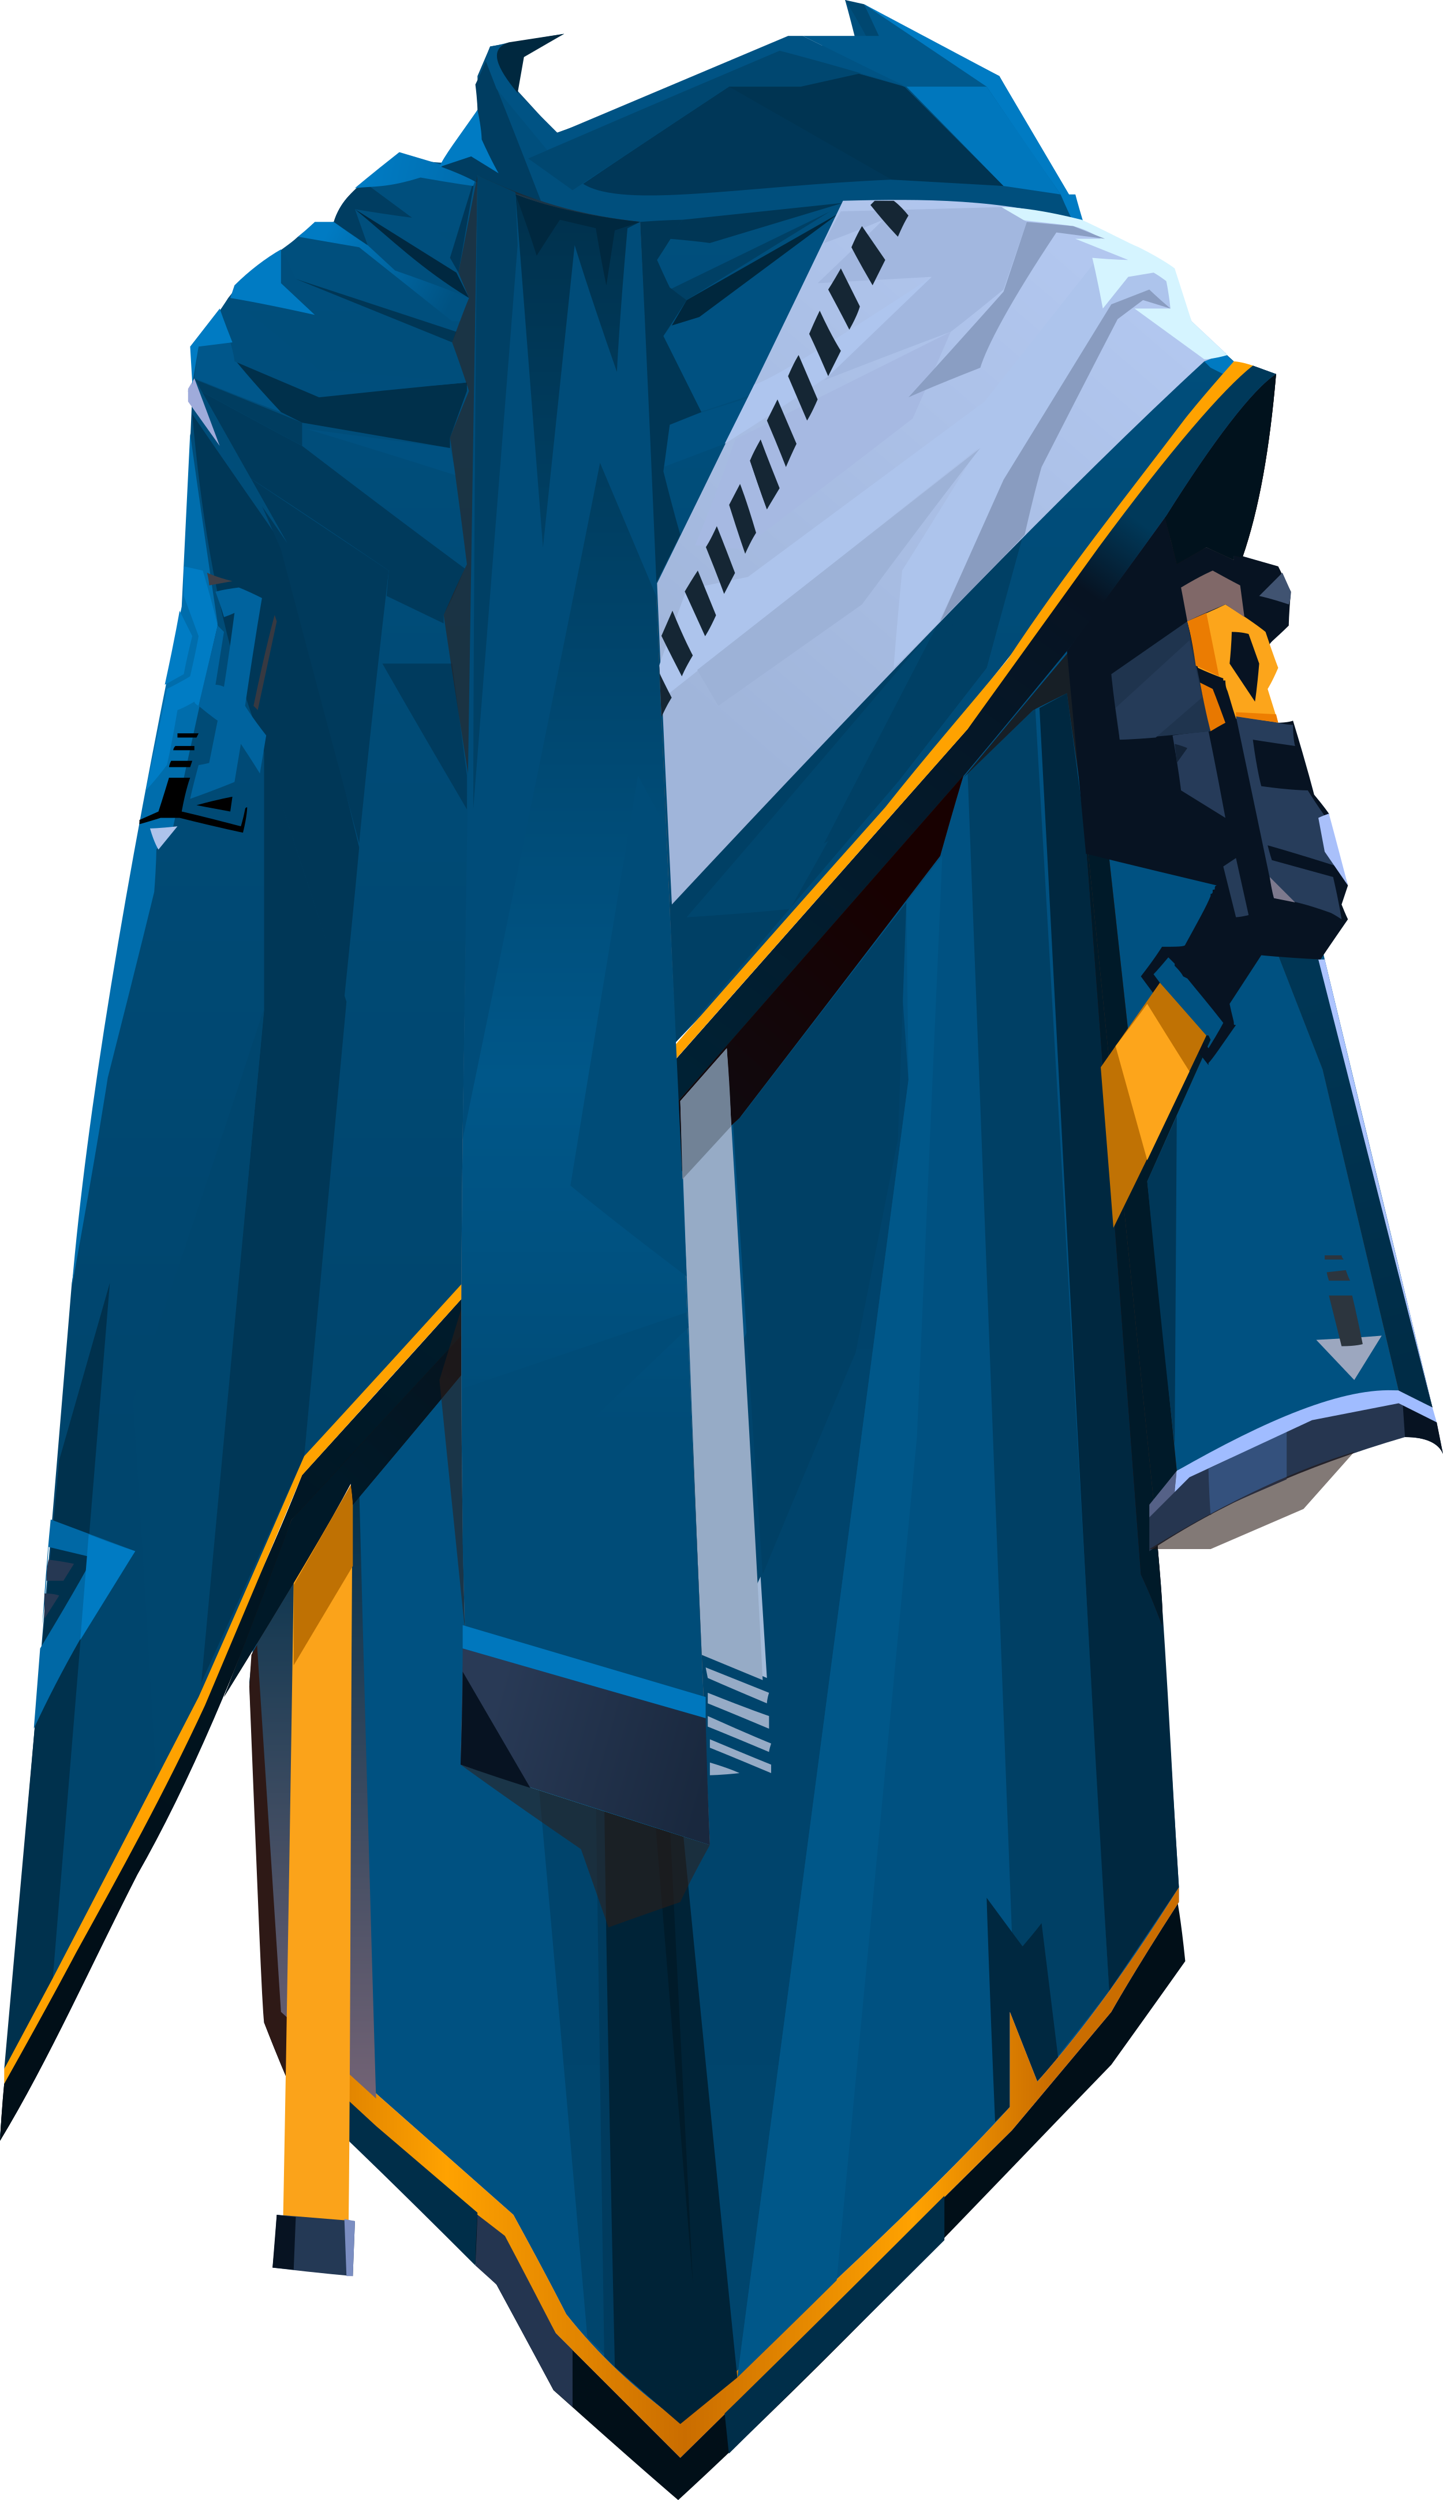 <?xml version="1.0" encoding="UTF-8" standalone="no"?>
<svg
   width="683"
   height="1183"
   viewBox="0 0 683 1183"
   version="1.1"
   id="svg360"
   sodipodi:docname="cb-layer-0580.svg"
   xmlns:inkscape="http://www.inkscape.org/namespaces/inkscape"
   xmlns:sodipodi="http://sodipodi.sourceforge.net/DTD/sodipodi-0.dtd"
   xmlns:xlink="http://www.w3.org/1999/xlink"
   xmlns="http://www.w3.org/2000/svg"
   xmlns:svg="http://www.w3.org/2000/svg">
  <sodipodi:namedview
     id="namedview362"
     pagecolor="#ffffff"
     bordercolor="#666666"
     borderopacity="1.0"
     inkscape:pageshadow="2"
     inkscape:pageopacity="0.0"
     inkscape:pagecheckerboard="0" />
  <defs
     id="defs144">
    <linearGradient
       x1="384.195"
       y1="69.155"
       x2="384.195"
       y2="522.506"
       id="id-58960"
       gradientTransform="scale(0.76,1.316)"
       gradientUnits="userSpaceOnUse">
      <stop
         stop-color="#004F7D"
         offset="0%"
         id="stop2" />
      <stop
         stop-color="#00456D"
         offset="100%"
         id="stop4" />
    </linearGradient>
    <linearGradient
       x1="112.958"
       y1="160.672"
       x2="166.021"
       y2="176.097"
       id="id-58961"
       gradientTransform="scale(1.313,0.762)"
       gradientUnits="userSpaceOnUse">
      <stop
         stop-color="#007BC3"
         offset="0%"
         id="stop7" />
      <stop
         stop-color="#005282"
         offset="100%"
         id="stop9" />
    </linearGradient>
    <linearGradient
       x1="93.78"
       y1="147.749"
       x2="120.784"
       y2="149.633"
       id="id-58962"
       gradientTransform="scale(1.847,0.541)"
       gradientUnits="userSpaceOnUse">
      <stop
         stop-color="#007BC3"
         offset="0%"
         id="stop12" />
      <stop
         stop-color="#006DAE"
         offset="100%"
         id="stop14" />
    </linearGradient>
    <linearGradient
       x1="219.648"
       y1="53.425"
       x2="240.805"
       y2="75.162"
       id="id-58963"
       gradientTransform="scale(0.966,1.035)"
       gradientUnits="userSpaceOnUse">
      <stop
         stop-color="#007BC3"
         offset="0%"
         id="stop17" />
      <stop
         stop-color="#007BC3"
         offset="100%"
         id="stop19" />
    </linearGradient>
    <linearGradient
       x1="555.872"
       y1="99.938"
       x2="400.143"
       y2="324.546"
       id="id-58964"
       gradientTransform="scale(0.898,1.113)"
       gradientUnits="userSpaceOnUse">
      <stop
         stop-color="#B2C7EF"
         offset="0%"
         id="stop22" />
      <stop
         stop-color="#A0B5DA"
         offset="100%"
         id="stop24" />
    </linearGradient>
    <linearGradient
       x1="441.888"
       y1="130.568"
       x2="441.888"
       y2="475.024"
       id="id-58965"
       gradientTransform="scale(0.508,1.968)"
       gradientUnits="userSpaceOnUse">
      <stop
         stop-color="#00436B"
         offset="0%"
         id="stop27" />
      <stop
         stop-color="#00456D"
         offset="100%"
         id="stop29" />
    </linearGradient>
    <linearGradient
       x1="347.449"
       y1="1033.361"
       x2="5.528"
       y2="1033.361"
       id="id-58966"
       gradientTransform="scale(1.266,0.79)"
       gradientUnits="userSpaceOnUse">
      <stop
         stop-color="#828ECB"
         offset="0%"
         id="stop32" />
      <stop
         stop-color="#9FAFF8"
         offset="14%"
         id="stop34" />
      <stop
         stop-color="#B1C7FF"
         offset="29%"
         id="stop36" />
      <stop
         stop-color="#7A86B5"
         offset="54%"
         id="stop38" />
      <stop
         stop-color="#AABDFF"
         offset="80%"
         id="stop40" />
      <stop
         stop-color="#8F9FF0"
         offset="100%"
         id="stop42" />
    </linearGradient>
    <path
       d="m 7,745 c 27,15 41,23 41,23 51,45 77,68 77,68 17,31 25,47 25,47 15,19 33,36 54,51 74,-66 126,-116 156,-149 0,-30 0,-45 0,-45 l 13,33 c 23,-26 45,-57 67,-92 v 7 c -22,34 -32,52 -32,52 -31,37 -47,56 -47,56 C 257,899 204,951 204,951 165,912 145,892 145,892 128,861 120,846 120,846 L 59,795 C 24,762 7,745 7,745 Z"
       id="id-58967" />
    <linearGradient
       x1="347.449"
       y1="1033.361"
       x2="5.528"
       y2="1033.361"
       id="id-58968"
       gradientTransform="scale(1.266,0.79)"
       gradientUnits="userSpaceOnUse">
      <stop
         stop-color="#CA6D00"
         offset="0%"
         id="stop46" />
      <stop
         stop-color="#CA6D00"
         offset="14%"
         id="stop48" />
      <stop
         stop-color="#FFA200"
         offset="29%"
         id="stop50" />
      <stop
         stop-color="#CA6D00"
         offset="54%"
         id="stop52" />
      <stop
         stop-color="#FFA200"
         offset="80%"
         id="stop54" />
      <stop
         stop-color="#CA6D00"
         offset="100%"
         id="stop56" />
    </linearGradient>
    <path
       d="m 7,745 c 27,15 41,23 41,23 51,45 77,68 77,68 17,31 25,47 25,47 15,19 33,36 54,51 74,-66 126,-116 156,-149 0,-30 0,-45 0,-45 l 13,33 c 23,-26 45,-57 67,-92 v 7 c -22,34 -32,52 -32,52 -31,37 -47,56 -47,56 C 257,899 204,951 204,951 165,912 145,892 145,892 128,861 120,846 120,846 L 59,795 C 24,762 7,745 7,745 Z"
       id="path59" />
    <path
       d="m 432,557 c -6,-16 -10,-24 -10,-24 L 394,160 c 11,114 23,203 34,338 3,34 5,54 4,59 z"
       id="id-58970" />
    <path
       d="m 432,557 c -6,-16 -10,-24 -10,-24 L 394,160 c 11,114 23,203 34,338 3,34 5,54 4,59 z"
       id="path62" />
    <path
       d="m 428,498 c 7,-9 11,-14 11,-14 -9,-91 -14,-137 -14,-137 20,-45 30,-67 30,-67 l -1,-2 c -24,-2 -38,-2 -38,-2 l -9,-82 -10,-3 z"
       id="id-58972" />
    <path
       d="m 428,498 c 7,-9 11,-14 11,-14 -9,-91 -14,-137 -14,-137 20,-45 30,-67 30,-67 l -1,-2 c -24,-2 -38,-2 -38,-2 l -9,-82 -10,-3 z"
       id="path65" />
    <linearGradient
       x1="891.319"
       y1="147.673"
       x2="901.318"
       y2="258.912"
       id="id-58974"
       gradientTransform="scale(0.584,1.712)"
       gradientUnits="userSpaceOnUse">
      <stop
         stop-color="#67504C"
         offset="0%"
         stop-opacity="0.316"
         id="stop67" />
      <stop
         stop-color="#67504C"
         offset="100%"
         id="stop69" />
    </linearGradient>
    <path
       d="M 544,446 C 520,345 508,294 508,294 494,258 487,240 487,240 l 19,2 54,212 c -11,-5 -16,-8 -16,-8 z"
       id="id-58975" />
    <linearGradient
       x1="891.319"
       y1="147.673"
       x2="901.318"
       y2="258.912"
       id="id-58976"
       gradientTransform="scale(0.584,1.712)"
       gradientUnits="userSpaceOnUse">
      <stop
         stop-color="#003655"
         offset="0%"
         id="stop73" />
      <stop
         stop-color="#002C46"
         offset="100%"
         id="stop75" />
    </linearGradient>
    <path
       d="M 544,446 C 520,345 508,294 508,294 494,258 487,240 487,240 l 19,2 54,212 c -11,-5 -16,-8 -16,-8 z"
       id="path78" />
    <linearGradient
       x1="70.929"
       y1="218.501"
       x2="70.929"
       y2="346.848"
       id="id-58978"
       gradientTransform="scale(0.444,2.252)"
       gradientUnits="userSpaceOnUse">
      <stop
         stop-color="#00304A"
         offset="0%"
         id="stop80" />
      <stop
         stop-color="#736375"
         offset="100%"
         id="stop82" />
    </linearGradient>
    <path
       d="M 68,29 C 76,16 92,-2 99,0 96,35 91,64 83,87 l -4,-1 v 2 L 66,82 52,90 C 48,74 46,67 46,67 l -1,-4 z"
       id="id-58979" />
    <path
       d="M 68,29 C 76,16 92,-2 99,0 96,35 91,64 83,87 l -4,-1 v 2 L 66,82 52,90 C 48,74 46,67 46,67 l -1,-4 z"
       id="path86" />
    <linearGradient
       x1="527.096"
       y1="153.821"
       x2="178.073"
       y2="837.622"
       id="id-58981"
       gradientTransform="scale(0.848,1.179)"
       gradientUnits="userSpaceOnUse">
      <stop
         stop-color="#344A75"
         offset="0%"
         id="stop88" />
      <stop
         stop-color="#071322"
         offset="5%"
         id="stop90" />
      <stop
         stop-color="#2A3B58"
         offset="41%"
         id="stop92" />
      <stop
         stop-color="#071322"
         offset="100%"
         id="stop94" />
    </linearGradient>
    <path
       d="M 0,1013 C 1,995 2,986 2,986 72,855 119,759 143,698 c 51,-56 76,-84 76,-84 68,-76 102,-114 102,-114 92,-104 137,-155 137,-155 60,-87 96,-137 109,-148 13,-15 21,-23 26,-24 l 11,4 c -11,7 -30,32 -52,67 -31,43 -47,64 -47,64 -32,39 -48,58 -48,58 C 367,469 321,521 321,521 253,597 219,636 219,636 l -81,83 C 113,789 89,845 65,887 44,928 23,975 0,1013 Z"
       id="id-58982" />
    <linearGradient
       x1="527.096"
       y1="153.821"
       x2="178.073"
       y2="837.622"
       id="id-58983"
       gradientTransform="scale(0.848,1.179)"
       gradientUnits="userSpaceOnUse">
      <stop
         stop-color="#00395A"
         offset="0%"
         id="stop98" />
      <stop
         stop-color="#071322"
         offset="5%"
         id="stop100" />
      <stop
         stop-color="#002134"
         offset="41%"
         id="stop102" />
      <stop
         stop-color="#010F18"
         offset="100%"
         id="stop104" />
    </linearGradient>
    <path
       d="M 0,1013 C 1,995 2,986 2,986 72,855 119,759 143,698 c 51,-56 76,-84 76,-84 68,-76 102,-114 102,-114 92,-104 137,-155 137,-155 60,-87 96,-137 109,-148 13,-15 21,-23 26,-24 l 11,4 c -11,7 -30,32 -52,67 -31,43 -47,64 -47,64 -32,39 -48,58 -48,58 C 367,469 321,521 321,521 253,597 219,636 219,636 l -81,83 C 113,789 89,845 65,887 44,928 23,975 0,1013 Z"
       id="path107" />
    <linearGradient
       x1="430.821"
       y1="348.351"
       x2="212.062"
       y2="653.051"
       id="id-58985"
       gradientTransform="scale(0.896,1.116)"
       gradientUnits="userSpaceOnUse">
      <stop
         stop-color="#431C07"
         offset="0%"
         stop-opacity="0.760"
         id="stop109" />
      <stop
         stop-color="#200C03"
         offset="100%"
         id="stop111" />
    </linearGradient>
    <path
       d="m 106,803 c 31,-50 51,-84 60,-101 1,7 1,10 1,10 37,-44 56,-67 56,-67 85,-77 127,-116 127,-116 63,-82 95,-124 95,-124 7,-25 11,-38 11,-38 L 321,521 138,719 c -21,56 -32,84 -32,84 z"
       id="id-58986" />
    <linearGradient
       x1="430.821"
       y1="348.351"
       x2="212.062"
       y2="653.051"
       id="id-58987"
       gradientTransform="scale(0.896,1.116)"
       gradientUnits="userSpaceOnUse">
      <stop
         stop-color="#180101"
         offset="0%"
         id="stop115" />
      <stop
         stop-color="#001928"
         offset="100%"
         id="stop117" />
    </linearGradient>
    <path
       d="m 106,803 c 31,-50 51,-84 60,-101 1,7 1,10 1,10 37,-44 56,-67 56,-67 85,-77 127,-116 127,-116 63,-82 95,-124 95,-124 7,-25 11,-38 11,-38 L 321,521 138,719 c -21,56 -32,84 -32,84 z"
       id="path120" />
    <linearGradient
       x1="178.534"
       y1="0"
       x2="178.534"
       y2="228.99"
       id="id-58989"
       gradientTransform="scale(0.386,2.587)"
       gradientUnits="userSpaceOnUse">
      <stop
         stop-color="#72554B"
         offset="0%"
         id="stop122" />
      <stop
         stop-color="#9E8789"
         offset="100%"
         id="stop124" />
      <stop
         stop-color="#9E8789"
         offset="100%"
         id="stop126" />
    </linearGradient>
    <path
       d="M 128,790 C 49,765 10,752 10,752 11,709 12,687 12,687 10,610 10,533 11,454 16,151 18,0 18,0 c 17,10 39,18 77,22 22,512 33,768 33,768 z"
       id="id-58990" />
    <linearGradient
       x1="178.534"
       y1="0"
       x2="178.534"
       y2="228.99"
       id="id-58991"
       gradientTransform="scale(0.386,2.587)"
       gradientUnits="userSpaceOnUse">
      <stop
         stop-color="#00304B"
         offset="0%"
         id="stop130" />
      <stop
         stop-color="#005789"
         offset="72%"
         id="stop132" />
      <stop
         stop-color="#004C78"
         offset="100%"
         id="stop134" />
    </linearGradient>
    <path
       d="M 128,790 C 49,765 10,752 10,752 11,709 12,687 12,687 10,610 10,533 11,454 16,151 18,0 18,0 c 17,10 39,18 77,22 22,512 33,768 33,768 z"
       id="path137" />
    <linearGradient
       x1="113.635"
       y1="851.11"
       x2="19.353"
       y2="830.159"
       id="id-58993"
       gradientTransform="scale(1.126,0.888)"
       gradientUnits="userSpaceOnUse">
      <stop
         stop-color="#19283E"
         offset="0%"
         id="stop139" />
      <stop
         stop-color="#293A56"
         offset="100%"
         id="stop141" />
    </linearGradient>
  </defs>
  <g
     id="id-58994">
    <g
       id="id-58995">
      <path
         d="M 0,1011 C 23,741 34,607 34,607 68,403 86,301 86,301 c 4,-92 6,-137 6,-137 11,-15 16,-23 16,-23 14,-18 27,-22 40,-35 7,0 10,-1 10,-1 6,-19 22,-20 34,-30 12,2 18,2 18,2 11,-17 17,-25 17,-25 -1,-11 -1,-16 -1,-16 l 6,-14 c 23,-4 35,-6 35,-6 -13,7 -20,11 -20,11 -1,11 -2,16 -2,16 12,13 18,20 18,20 73,-26 109,-39 109,-39 22,-3 33,-5 33,-5 -3,-12 -5,-19 -5,-19 5,2 8,2 8,2 43,23 65,34 65,34 25,45 38,68 38,68 49,45 73,67 73,67 -88,120 -176,231 -264,322 -68,78 -102,116 -102,116 -48,55 -73,82 -73,82 z"
         fill="url(#id-58960)"
         id="id-58996"
         style="fill:url(#id-58960)" />
      <path
         d="m 94,799 c 21,-214 31,-321 31,-321 0,-82 0,-123 0,-123 l 39,119 -20,215 z"
         fill="#003757"
         id="id-58997" />
      <path
         d="m 91,196 c 4,46 11,88 22,124 34,101 50,152 50,152 5,-48 7,-71 7,-71 L 136,261 C 106,218 91,196 91,196 Z"
         fill="#003757"
         id="id-58998" />
      <path
         d="M 25,936 C 10,965 2,979 2,979 19,787 28,691 28,691 l 24,-84 z"
         fill="#00314d"
         id="id-58999" />
      <path
         d="m 24,719 40,15 c -19,28 -35,56 -48,84 0,0 1,-12 3,-38 v 0 c 17,-28 25,-43 25,-43 l -21,-5 c -1,17 -2,29 -3,37 1,-13 2,-30 4,-50 z"
         fill="#0068a5"
         id="path150" />
      <path
         d="m 42,726 -4,50 26,-42 c -15,-5 -22,-8 -22,-8 z"
         fill="#007bc3"
         id="id-59001" />
      <path
         d="m 21,754 c 5,0 7,1 7,1 l -7,11 c 0,-8 0,-12 0,-12 z"
         fill="#263853"
         id="id-59002" />
      <path
         d="m 22,748 c 0,-7 1,-10 1,-10 8,1 12,2 12,2 l -5,8 c -6,0 -8,0 -8,0 z"
         fill="#263853"
         id="id-59003" />
      <path
         d="M 74,843 C 67,723 63,663 63,663 105,539 125,477 125,477 L 95,799 c -14,29 -21,44 -21,44 z"
         fill="#00466e"
         id="id-59004" />
      <path
         d="M 170,399 C 145,306 133,260 133,260 123,237 118,226 118,226 l 66,44 c -10,86 -14,129 -14,129 z"
         fill="#003a5c"
         id="id-59005" />
      <path
         d="m 34,609 c 12,-66 17,-99 17,-99 15,-59 22,-88 22,-88 1,-13 1,-20 1,-20 5,-7 8,-11 8,-11 14,-64 21,-96 21,-96 -9,-60 -13,-90 -13,-90 l -4,82 C 59,419 41,527 34,609 Z"
         fill="#006dac"
         id="id-59006" />
      <g
         transform="translate(66,268)"
         id="id-59007">
        <path
           d="m 21,0 9,2 c 5,17 7,26 7,26 -6,26 -9,38 -9,38 -2,-1 -2,-2 -2,-2 -5,3 -8,4 -8,4 C 15,86 13,94 13,94 7,102 3,106 3,106 10,74 13,58 13,58 21,54 24,52 24,52 27,39 28,33 28,33 L 21,14 C 21,5 21,0 21,0 Z"
           fill="#007cc4"
           id="id-59008" />
        <path
           d="m 19,21 c 4,8 6,12 6,12 -3,12 -4,18 -4,18 l -9,5 c 5,-23 7,-35 7,-35 z"
           fill="#007cc4"
           id="id-59009" />
        <path
           d="m 0,122 c 7,-2 10,-3 10,-3 6,0 9,0 9,0 20,5 30,7 30,7 2,-8 2,-12 2,-12 -1,0 -1,1 -1,1 -1,5 -2,8 -2,8 -19,-5 -28,-7 -28,-7 2,-11 4,-16 4,-16 -7,0 -10,0 -10,0 -3,10 -5,16 -5,16 l -9,4 c 0,1 0,2 0,2 z"
           fill="#000000"
           id="id-59010" />
        <path
           d="m 5,124 c 2,7 4,10 4,10 l 9,-11 c -9,1 -13,1 -13,1 z"
           fill="#aec3eb"
           id="id-59011" />
        <path
           d="m 27,113 c 11,-3 17,-4 17,-4 l -1,7 c -11,-2 -16,-3 -16,-3 z"
           fill="#000000"
           id="id-59012" />
        <path
           d="m 28,94 c -3,11 -4,16 -4,16 14,-5 21,-8 21,-8 2,-12 3,-18 3,-18 6,9 9,14 9,14 C 59,86 60,80 60,80 53,71 50,66 50,66 55,32 58,15 58,15 50,11 47,10 47,10 c -8,1 -11,2 -11,2 3,8 4,12 4,12 3,-1 5,-2 5,-2 -3,23 -5,35 -5,35 -2,-1 -4,-1 -4,-1 l 4,-25 -3,-3 c -6,25 -9,38 -9,38 6,5 9,7 9,7 l -4,20 c -4,1 -5,1 -5,1 z"
           fill="#00639e"
           id="id-59013" />
        <path
           d="M 56,68 C 55,67 54,66 54,66 60,37 64,23 64,23 l 1,3 c -6,28 -9,42 -9,42 z"
           fill="#373941"
           id="id-59014" />
        <path
           d="m 18,79 c 0,1 0,2 0,2 6,0 9,0 9,0 l 1,-2 c -7,0 -10,0 -10,0 z"
           fill="#000000"
           id="id-59015" />
        <path
           d="m 17,85 c -1,1 -1,2 -1,2 7,0 10,0 10,0 v -2 c -6,0 -9,0 -9,0 z"
           fill="#000000"
           id="id-59016" />
        <path
           d="m 15,92 c -1,2 -1,3 -1,3 7,0 10,0 10,0 l 1,-3 c -7,0 -10,0 -10,0 z"
           fill="#000000"
           id="id-59017" />
        <path
           d="m 32,3 c 1,4 1,6 1,6 L 44,7 C 36,5 32,3 32,3 Z"
           fill="#3e3f47"
           id="id-59018" />
      </g>
      <path
         d="m 221,383 c -27,-46 -40,-69 -40,-69 h 33 l 7,53 z"
         fill="#003b5e"
         id="id-59019" />
      <path
         d="m 210,295 -27,-13 1,-12 c -44,-30 -66,-44 -66,-44 -17,-28 -25,-42 -25,-42 33,18 50,27 50,27 51,39 77,58 77,58 l -6,14 -4,8 c 0,3 0,4 0,4 z"
         fill="#003a5c"
         id="id-59020" />
      <path
         d="m 143,211 c 0,-7 0,-11 0,-11 l -52,-21 2,5 c 33,18 50,27 50,27 z"
         fill="#003d60"
         id="id-59021" />
      <path
         d="m 133,195 c -15,-16 -22,-25 -22,-25 -1,-5 -2,-8 -2,-8 l -15,2 -2,15 c 27,11 41,16 41,16 z"
         fill="#00578b"
         id="id-59022" />
      <path
         d="m 90,190 -1,-5 3,-6 44,78 C 105,212 90,190 90,190 Z"
         fill="#004d79"
         id="id-59023" />
      <polygon
         points="89,184 89,190 104,211 92,179 "
         fill="#9fabdb"
         id="id-59024" />
      <path
         d="m 216,225 c -47,-15 -71,-22 -71,-22 l 68,9 c 2,9 3,13 3,13 z"
         fill="#005181"
         id="id-59025" />
      <path
         d="m 213,212 -70,-12 -10,-5 c -15,-16 -22,-25 -22,-25 27,12 40,17 40,17 l 70,-6 v 4 l -8,22 z"
         fill="#00304b"
         id="id-59026" />
      <path
         d="m 109,141 -5,6 6,15 1,9 40,17 c 47,-5 70,-7 70,-7 l -70,-6 c -28,-23 -42,-34 -42,-34 z"
         fill="#004e7c"
         id="id-59027" />
      <path
         d="m 484,254 -167,173 3,66 105,-123 42,-54 c 11,-42 17,-62 17,-62 z"
         fill="#004065"
         id="id-59028" />
      <path
         d="m 110,162 c -4,-10 -6,-16 -6,-16 l -14,18 1,17 v 1 l 3,-18 z"
         fill="#007bc3"
         id="id-59029" />
      <path
         d="m 216,157 c -51,-17 -76,-25 -76,-25 -4,-9 -6,-14 -6,-14 5,-4 7,-6 7,-6 22,3 33,4 33,4 -4,-11 -6,-17 -6,-17 20,3 30,5 30,5 l 21,14 -3,11 6,12 c -4,11 -6,16 -6,16 z"
         fill="#004f7d"
         id="id-59030" />
      <polygon
         points="216,157 214,162 140,132 "
         fill="#003655"
         id="id-59031" />
      <path
         d="m 149,149 c -27,-6 -40,-8 -40,-8 l 2,-6 c 7,-7 15,-13 22,-17 v 16 z"
         fill="#007bc3"
         id="id-59032" />
      <path
         d="m 141,112 c 5,-4 8,-7 8,-7 h 9 c 11,8 16,11 16,11 l 13,12 c 23,8 35,13 35,13 -3,7 -4,11 -4,11 -2,0 -4,0 -4,0 l -44,-35 z"
         fill="url(#id-58961)"
         id="id-59033"
         style="fill:url(#id-58961)" />
      <path
         d="M 222,141 C 199,127 185,113 168,99 l 48,30 z"
         fill="#002840"
         id="id-59034" />
      <polygon
         points="225,83 217,129 213,122 "
         fill="#003758"
         id="id-59035" />
      <path
         d="M 195,103 172,86 c -7,6 -12,12 -14,19 l 16,11 -6,-17 c 18,3 27,4 27,4 z"
         fill="#003d61"
         id="id-59036" />
      <path
         d="m 168,89 c 9,-1 15,0 31,-5 17,3 25,4 25,4 1,-3 2,-5 2,-5 L 189,72 c -14,11 -21,17 -21,17 z"
         fill="url(#id-58962)"
         id="id-59037"
         style="fill:url(#id-58962)" />
      <path
         d="m 317,200 c 25,-8 38,-12 38,-12 -8,15 -12,22 -12,22 l -29,11 c 2,-14 3,-21 3,-21 z"
         fill="#005181"
         id="id-59038" />
      <path
         d="m 331,195 c 16,-5 24,-8 24,-8 28,-58 42,-86 42,-86 -44,32 -66,49 -66,49 l -13,4 -4,5 c 12,24 17,36 17,36 z"
         fill="#005181"
         id="id-59039" />
      <polygon
         points="397,101 331,150 318,154 325,142 "
         fill="#00273d"
         id="id-59040" />
      <path
         d="m 325,142 c -5,-3 -8,-5 -8,-5 l 76,-37 z"
         fill="#004065"
         id="id-59041" />
      <path
         d="m 317,113 c 12,1 19,2 19,2 l 63,-19 -76,8 c -4,6 -6,9 -6,9 z"
         fill="#003655"
         id="id-59042" />
      <path
         d="m 230,29 c -3,7 -5,11 -5,11 1,8 1,12 1,12 -3,8 -15,19 -17,27 11,4 16,7 16,7 l 31,9 C 239,51 230,29 230,29 Z"
         fill="#003d61"
         id="id-59043" />
      <path
         d="m 226,52 c 2,9 2,14 2,14 5,11 8,16 8,16 l -13,-8 -15,5 c 2,-5 9,-14 18,-27 z"
         fill="url(#id-58963)"
         id="id-59044"
         style="fill:url(#id-58963)" />
      <path
         d="m 276,87 c 25,-17 69,-46 69,-46 22,-9 33,-14 33,-14 33,9 50,14 50,14 31,31 47,47 47,47 -18,-2 -35,-3 -53,-3 -70,3 -127,14 -146,2 z"
         fill="#003758"
         id="id-59045" />
      <polygon
         points="475,88 428,41 378,27 345,41 422,85 "
         fill="#003452"
         id="id-59046" />
      <path
         d="m 250,75 c 79,-34 119,-52 119,-52 21,2 31,3 31,3 l 11,-7 C 404,6 400,0 400,0 l 9,2 15,29 -45,10 c -22,0 -34,0 -34,0 L 271,90 C 257,80 250,75 250,75 Z"
         fill="#004770"
         id="id-59047" />
      <path
         d="m 409,2 c 5,10 8,15 8,15 l 50,24 c 23,34 35,51 35,51 3,7 5,11 5,11 4,2 6,3 6,3 -3,-10 -4,-14 -4,-14 h -3 L 473,36 Z"
         fill="#007bc3"
         id="id-59048" />
      <polygon
         points="502,92 475,88 429,41 423,38 467,41 "
         fill="#0077bd"
         id="id-59049" />
      <polygon
         points="467,41 409,2 416,17 380,17 428,41 "
         fill="#00598d"
         id="id-59050" />
      <path
         d="M 429,41 C 389,29 369,24 369,24 296,55 259,71 259,71 L 235,42 230,29 c 1,-5 2,-7 2,-7 6,-1 9,-2 9,-2 -6,2 -7,7 -4,12 l 8,12 c 12,12 19,19 19,19 L 373,17 h 7 c 32,16 49,24 49,24 z"
         fill="#005384"
         id="id-59051" />
      <path
         d="m 248,27 -3,17 C 235,32 231,23 241,20 l 26,-4 z"
         fill="#00283f"
         id="id-59052" />
      <path
         d="m 325,434 c 33,-2 49,-4 49,-4 L 444,295 C 365,388 325,434 325,434 Z"
         fill="#00466e"
         id="id-59053" />
      <path
         d="m 325,434 67,-36 -18,32 c -33,3 -49,4 -49,4 z"
         fill="#00466e"
         id="id-59054" />
      <path
         d="m 425,370 c 14,-45 21,-68 21,-68 25,-32 38,-48 38,-48 l -17,62 c -28,36 -42,54 -42,54 z"
         fill="#004065"
         id="id-59055" />
      <path
         d="m 584,171 c -3,4 -5,6 -5,6 -4,-2 -6,-3 -6,-3 -2,-2 -3,-3 -3,-3 l 10,-4 c 2,3 4,4 4,4 z"
         fill="#007ac1"
         id="id-59056" />
      <path
         d="m 318,428 c -5,-101 -7,-152 -7,-152 59,-120 88,-181 88,-181 38,-1 75,-1 113,10 9,5 14,8 14,8 19,10 28,14 28,14 l 10,25 16,15 -10,4 C 509,227 416,323 318,428 Z"
         fill="url(#id-58964)"
         id="id-59057"
         style="fill:url(#id-58964)" />
      <path
         d="m 325,279 c -9,24 -13,36 -13,36 1,11 1,16 1,16 100,-79 150,-119 150,-119 -24,39 -36,58 -36,58 -3,31 -4,46 -4,46 14,-14 21,-21 21,-21 21,-44 31,-66 31,-66 35,-56 52,-84 52,-84 11,-5 17,-8 17,-8 l 10,9 v -19 l -35,-4 -53,67 -112,83 c -20,4 -29,6 -29,6 z"
         fill="#adc4ec"
         id="id-59058" />
      <path
         d="m 522,146 c -3,-16 -5,-24 -5,-24 11,1 17,1 17,1 l -25,-10 c 8,0 12,0 12,0 -4,-3 -9,-5 -13,-6 -6,-1 -18,-2 -25,-3 l -9,-6 c 9,0 22,2 38,6 13,6 22,11 27,13 12,6 17,10 17,10 l 8,25 17,16 c -7,2 -11,2 -11,2 l -33,-24 c 11,0 17,0 17,0 -1,-9 -2,-13 -2,-13 -4,-3 -6,-4 -6,-4 l -12,2 c -8,10 -12,15 -12,15 z"
         fill="#d5f4ff"
         id="id-59059" />
      <path
         d="m 485,253 c 5,-22 8,-32 8,-32 24,-47 36,-70 36,-70 l 12,-9 13,4 c -7,-6 -10,-9 -10,-9 l -18,7 -51,83 -30,67 c 27,-27 40,-41 40,-41 z"
         fill="#899cc0"
         id="id-59060" />
      <path
         d="m 329,258 c 15,1 22,2 22,2 54,-41 81,-62 81,-62 12,-27 18,-41 18,-41 l -102,51 c -12,34 -19,50 -19,50 z"
         fill="#a6b9e2"
         id="id-59061" />
      <path
         d="m 357,182 c -9,18 -14,28 -14,28 57,-36 97,-65 121,-86 l 9,-14 c -68,45 -106,69 -116,72 z"
         fill="#aec5ee"
         id="id-59062" />
      <path
         d="m 387,134 c 21,-20 31,-30 31,-30 -19,8 -28,11 -28,11 5,-10 8,-15 8,-15 l 76,-2 12,7 -11,32 c -17,14 -25,20 -25,20 -40,15 -60,23 -60,23 l 51,-49 c -36,2 -54,3 -54,3 z"
         fill="#a2b7df"
         id="id-59063" />
      <path
         d="m 340,334 68,-48 c 37,-50 56,-74 56,-74 L 330,317 Z"
         fill="#9db2d7"
         id="id-59064" />
      <path
         d="m 464,174 c -23,9 -34,14 -34,14 30,-33 45,-50 45,-50 l 11,-33 22,2 c 10,4 15,6 15,6 l -23,-3 c -22,33 -33,54 -36,64 z"
         fill="#8a9ec3"
         id="id-59065" />
      <path
         d="m 360,208 c -4,7 -5,10 -5,10 5,15 8,23 8,23 l 5,-10 c -5,-15 -8,-23 -8,-23 z"
         fill="#152634"
         id="id-59066" />
      <path
         d="m 372,221 c 3,-7 5,-11 5,-11 -6,-14 -9,-21 -9,-21 l -5,10 c 6,14 9,22 9,22 z"
         fill="#152634"
         id="id-59067" />
      <path
         d="m 382,199 c -6,-14 -9,-21 -9,-21 3,-7 5,-10 5,-10 l 9,21 c -3,7 -5,10 -5,10 z"
         fill="#152634"
         id="id-59068" />
      <path
         d="m 383,158 c 3,-7 5,-11 5,-11 6,13 10,19 10,19 l -6,12 c -6,-14 -9,-20 -9,-20 z"
         fill="#152634"
         id="id-59069" />
      <path
         d="m 392,137 c 7,13 10,19 10,19 4,-7 5,-11 5,-11 l -9,-18 c -4,7 -6,10 -6,10 z"
         fill="#152634"
         id="id-59070" />
      <path
         d="m 413,135 c -7,-12 -10,-18 -10,-18 3,-7 5,-10 5,-10 l 11,16 c -4,8 -6,12 -6,12 z"
         fill="#152634"
         id="id-59071" />
      <path
         d="m 425,112 c 3,-7 5,-10 5,-10 -4,-5 -7,-7 -7,-7 -6,0 -9,0 -9,0 l -2,2 c 8,10 13,15 13,15 z"
         fill="#152634"
         id="id-59072" />
      <path
         d="m 572,213 c 8,-13 18,-25 32,-36 -3,35 -8,64 -16,87 l -5,-1 1,2 -13,-6 -14,8 c -4,-16 -6,-23 -6,-23 l -1,-3 z"
         fill="#2f1a14"
         id="path224" />
    </g>
    <g
       transform="translate(118,212)"
       id="id-59074">
      <path
         d="m 440,681 c -6,-97 -9,-146 -9,-146 -2,-24 -3,-37 -3,-37 7,-9 11,-14 11,-14 38,-20 77,-38 105,-38 l 16,8 C 526,312 509,242 509,242 L 456,0 3,556 0,584 c 5,107 7,161 7,161 76,61 115,91 115,91 19,35 28,52 28,52 l 53,49 c 71,-62 120,-107 146,-135 42,-45 80,-97 91,-121 z"
         fill="#005181"
         id="id-59075" />
      <path
         d="M 160,894 C 145,720 137,633 137,633 252,383 309,257 309,257 l 3,42 -81,614 -27,22 c -30,-27 -44,-41 -44,-41 z"
         fill="url(#id-58965)"
         id="id-59076"
         style="fill:url(#id-58965)" />
      <path
         d="m 7,745 c 7,18 11,27 11,27 66,65 99,97 99,97 18,33 27,50 27,50 39,35 59,52 59,52 74,-68 138,-137 205,-206 23,-32 35,-49 35,-49 -2,-20 -4,-30 -4,-30 -21,35 -31,53 -31,53 -32,38 -48,57 -48,57 C 256,897 204,948 204,948 165,911 146,893 146,893 129,861 121,846 121,846 L 61,796 C 43,776 25,759 7,745 Z"
         fill="#010f18"
         id="id-59077" />
      <path
         d="m 407,730 -35,-607 -32,31 c 14,367 21,550 21,550 l 7,75 c 26,-32 39,-49 39,-49 z"
         fill="#004065"
         id="id-59078" />
      <path
         d="m 353,792 c -3,-71 -4,-106 -4,-106 11,15 17,23 17,23 6,-7 9,-11 9,-11 l 8,65 c -20,19 -30,29 -30,29 z"
         fill="#002840"
         id="id-59079" />
      <g
         id="id-59080">
        <use
           fill="url(#id-58966)"
           xlink:href="#id-58967"
           id="use232"
           x="0"
           y="0"
           width="100%"
           height="100%"
           style="fill:url(#id-58966)" />
        <use
           fill="url(#id-58968)"
           xlink:href="#id-58967"
           id="use234"
           x="0"
           y="0"
           width="100%"
           height="100%"
           style="fill:url(#id-58968)" />
      </g>
      <path
         d="m 329,848 c 0,-14 0,-21 0,-21 -69,69 -104,103 -104,103 l 2,19 C 295,882 329,848 329,848 Z"
         fill="#002e49"
         id="id-59083" />
      <path
         d="m 153,927 v -27 l -8,-8 c -16,-31 -24,-46 -24,-46 -9,-7 -13,-10 -13,-10 l -1,24 10,9 27,50 c 6,5 9,8 9,8 z"
         fill="#243550"
         id="id-59084" />
      <path
         d="m 108,835 c -1,17 -1,25 -1,25 -40,-40 -60,-59 -60,-59 0,-13 0,-19 0,-19 l 13,12 z"
         fill="#002e49"
         id="id-59085" />
      <path
         d="m 173,908 c -3,-3 -5,-5 -5,-5 l -4,-266 4,2 c 4,180 5,269 5,269 z"
         fill="#003b5e"
         id="id-59086" />
      <path
         d="m 173,908 c -4,-180 -5,-269 -5,-269 25,9 37,13 37,13 17,174 26,261 26,261 l -27,22 c -21,-18 -31,-27 -31,-27 z"
         fill="#002337"
         id="id-59087" />
      <path
         d="m 192,648 c 12,148 18,221 18,221 L 199,650 c -4,-1 -7,-2 -7,-2 z"
         fill="#001b2a"
         id="id-59088" />
      <path
         d="m 231,913 c 32,-31 47,-46 47,-46 l 38,-399 c 8,-183 12,-275 12,-275 l -17,22 1,84 c -54,409 -81,614 -81,614 z"
         fill="#005789"
         id="id-59089" />
      <path
         d="m 407,730 33,-49 c -4,-61 -6,-120 -12,-183 l -15,-138 -8,-69 c -5,-67 -8,-100 -8,-100 l -10,-75 -13,7 c 11,205 20,393 33,607 z"
         fill="#002840"
         id="id-59090" />
      <g
         id="id-59091">
        <use
           fill="#311013"
           xlink:href="#id-58970"
           id="use245"
           x="0"
           y="0"
           width="100%"
           height="100%" />
        <use
           fill="#001a29"
           xlink:href="#id-58970"
           id="use247"
           x="0"
           y="0"
           width="100%"
           height="100%" />
      </g>
      <g
         id="id-59094">
        <use
           fill="#4c2f20"
           xlink:href="#id-58972"
           id="use250"
           x="0"
           y="0"
           width="100%"
           height="100%" />
        <use
           fill="#001a29"
           xlink:href="#id-58972"
           id="use252"
           x="0"
           y="0"
           width="100%"
           height="100%" />
      </g>
      <path
         d="m 438,472 1,-156 -14,31 c 8,83 13,125 13,125 z"
         fill="#003758"
         id="id-59097" />
      <g
         id="id-59098">
        <use
           fill="url(#id-58974)"
           xlink:href="#id-58975"
           id="use256"
           x="0"
           y="0"
           width="100%"
           height="100%"
           style="fill:url(#id-58974)" />
        <use
           fill="url(#id-58976)"
           xlink:href="#id-58975"
           id="use258"
           x="0"
           y="0"
           width="100%"
           height="100%"
           style="fill:url(#id-58976)" />
      </g>
      <polygon
         points="509,242 560,454 506,242 "
         fill="#adc4ff"
         id="id-59101" />
      <path
         d="m 536,420 -13,21 -18,-19 c 20,-1 31,-2 31,-2 z"
         fill="#9ca7bf"
         id="id-59102" />
      <path
         d="m 517,425 c 7,0 10,-1 10,-1 -3,-15 -5,-23 -5,-23 h -11 c 4,16 6,24 6,24 z"
         fill="#2c353e"
         id="id-59103" />
      <path
         d="m 521,394 c -7,0 -10,0 -10,0 -1,-3 -1,-4 -1,-4 l 9,-1 c 1,3 2,5 2,5 z"
         fill="#2c353e"
         id="id-59104" />
      <path
         d="m 518,384 c -6,0 -9,0 -9,0 0,-2 0,-2 0,-2 h 8 c 0,1 1,2 1,2 z"
         fill="#2c353e"
         id="id-59105" />
      <path
         d="m 426,522 c 0,-11 0,-16 0,-16 l 17,-19 62,-30 40,-7 17,11 3,15 c -2,-5 -8,-8 -18,-8 -48,14 -88,32 -121,54 z"
         fill="#263650"
         id="id-59106" />
      <path
         d="m 438,494 c 1,-7 1,-10 1,-10 l -13,16 v 6 z"
         fill="#556187"
         id="id-59107" />
      <path
         d="m 455,505 c -1,-15 -1,-22 -1,-22 25,-12 37,-18 37,-18 v 23 c -23,10 -35,15 -36,17 z"
         fill="#34517d"
         id="id-59108" />
      <path
         d="m 547,468 -1,-15 16,8 3,15 c -2,-5 -8,-8 -18,-8 z"
         fill="#071322"
         id="id-59109" />
      <path
         d="m 438,494 1,-10 c 42,-24 79,-40 105,-38 l 16,8 2,7 -18,-9 -41,8 -58,27 z"
         fill="#a0bcff"
         id="id-59110" />
      <path
         d="m 243,533 c 29,-70 44,-105 44,-105 l 20,-101 4,-112 c -52,67 -78,101 -78,101 l -4,4 c 9,142 14,213 14,213 z"
         fill="#004065"
         id="id-59111" />
      <path
         d="m 242,534 -18,39 21,9 c -2,-32 -3,-48 -3,-48 z"
         fill="#a4bbd9"
         id="id-59112" />
      <path
         d="m 246,589 c -1,3 -1,5 -1,5 -19,-8 -28,-12 -28,-12 l -1,-5 c 20,8 30,12 30,12 z"
         fill="#96abc6"
         id="id-59113" />
      <path
         d="m 246,600 c 0,4 0,6 0,6 -19,-8 -29,-12 -29,-12 v -5 c 20,8 29,11 29,11 z"
         fill="#96abc6"
         id="id-59114" />
      <path
         d="m 247,613 c -1,3 -1,4 -1,4 -19,-8 -29,-12 -29,-12 v -5 c 20,9 30,13 30,13 z"
         fill="#96abc6"
         id="id-59115" />
      <path
         d="m 247,623 c 0,3 0,4 0,4 -19,-8 -29,-12 -29,-12 v -4 c 19,8 29,12 29,12 z"
         fill="#96abc6"
         id="id-59116" />
      <path
         d="m 232,627 c -9,1 -14,1 -14,1 v -6 c 10,3 14,5 14,5 z"
         fill="#96abc6"
         id="id-59117" />
      <path
         d="m 7,745 c 7,18 11,27 11,27 C 20,616 20,538 20,538 7,560 1,571 1,571 l -1,15 c 4,99 6,152 7,159 z"
         fill="#2e1916"
         id="id-59118" />
      <path
         d="M 60,781 15,740 C 7,617 3,556 3,556 l 49,-64 c 5,193 8,289 8,289 z"
         fill="url(#id-58978)"
         id="id-59119"
         style="fill:url(#id-58978)" />
      <path
         d="m 389,95 8,90 c -7,-46 -10,-69 -10,-69 l -16,8 -33,32 c 34,-41 51,-61 51,-61 z"
         fill="#200c03"
         fill-opacity="0.721"
         id="id-59120" />
      <g
         transform="translate(11,489)"
         id="id-59121">
        <path
           d="m 5,349 31,1 C 37,270 37,87 38,0 L 10,48 C 7,249 5,349 5,349 Z"
           fill="#fba31a"
           id="id-59122" />
        <path
           d="M 10,87 38,40 V 0 L 10,49 c 0,26 0,38 0,38 z"
           fill="#bf7103"
           id="id-59123" />
        <path
           d="m 2,347 c -1,17 -2,25 -2,25 25,3 38,4 38,4 l 1,-26 C 15,348 2,347 2,347 Z"
           fill="#243955"
           id="id-59124" />
        <path
           d="m 11,348 -1,25 -10,-1 2,-25 c 6,1 9,1 9,1 z"
           fill="#071322"
           id="id-59125" />
        <path
           d="m 35,376 -1,-27 5,1 -1,26 c -2,0 -3,0 -3,0 z"
           fill="#7b8ec2"
           id="id-59126" />
      </g>
      <path
         d="m 426,521 c 19,0 29,0 29,0 l 44,-19 24,-27 c -26,8 -56,21 -97,46 z"
         fill="#23120e"
         fill-opacity="0.565"
         id="id-59127" />
    </g>
    <path
       d="m 360,208 c -3,7 -5,10 -5,10 5,15 8,23 8,23 l 6,-10 c -6,-15 -9,-23 -9,-23 z"
       fill="#152634"
       id="path289" />
    <path
       d="m 349,228 c -3,7 -5,10 -5,10 5,16 8,23 8,23 l 5,-10 c -5,-15 -8,-23 -8,-23 z"
       transform="rotate(-179,351,245)"
       fill="#152634"
       id="path291" />
    <path
       d="m 343,281 c 3,-7 5,-10 5,-10 -6,-14 -9,-22 -9,-22 l -5,10 c 6,15 9,22 9,22 z"
       transform="rotate(-179,341,265)"
       fill="#152634"
       id="path293" />
    <path
       d="m 332,302 c -6,-14 -9,-21 -9,-21 3,-7 5,-10 5,-10 l 10,21 c -4,7 -6,10 -6,10 z"
       transform="rotate(-179,331,286)"
       fill="#152634"
       id="path295" />
    <path
       d="m 312,300 c 4,-7 5,-10 5,-10 7,13 10,19 10,19 l -5,12 c -6,-14 -10,-21 -10,-21 z"
       transform="rotate(-179,320,305)"
       fill="#152634"
       id="path297" />
    <path
       d="m 304,320 c 7,13 10,20 10,20 3,-7 5,-11 5,-11 l -10,-19 c -3,7 -5,10 -5,10 z"
       transform="rotate(-179,311,325)"
       fill="#152634"
       id="path299" />
    <g
       transform="translate(505,177)"
       id="id-59134">
      <path
         d="m 46,66 c 4,16 6,23 6,23 9,-5 14,-7 14,-7 v 0 0 c 9,4 13,6 13,6 0,-2 0,-3 0,-3 14,4 21,6 21,6 4,8 6,12 6,12 -1,11 -1,16 -1,16 -6,6 -9,8 -9,9 v 0 0 c -4,13 -3,25 3,37 6,0 8,-1 8,-1 7,23 10,35 10,35 5,6 7,9 7,9 1,10 5,21 9,34 -2,6 -3,9 -3,9 2,5 3,7 3,7 -9,13 -13,19 -13,19 -19,-1 -28,-2 -28,-2 l -15,23 c 1,5 2,8 2,9 v 0 c 0,1 0,1 1,1 v 0 0 c -7,10 -11,16 -13,18 v 0 c 0,1 0,1 0,1 -22,-28 -32,-42 -32,-42 7,-9 10,-14 10,-14 7,0 11,0 11,-1 v 0 0 c 6,-11 10,-18 12,-23 v -1 c 1,0 1,-1 1,-1 v -1 c 1,0 1,0 1,-1 v 0 c 0,0 0,-1 1,-1 v 0 c 0,0 0,0 0,0 v 0 c 0,0 0,0 0,0 C 29,232 9,227 9,227 3,163 0,131 0,131 31,88 46,66 46,66 Z m 2,210 c -5,6 -7,8 -7,8 l 26,35 c 5,-8 7,-12 7,-12 v 0 0 C 67,298 61,291 57,286 l -2,-1 c -1,-2 -3,-4 -4,-5 v -1 c -1,-1 -2,-2 -3,-3 v 0 c 0,0 0,0 0,0 z"
         fill="#071322"
         id="path301" />
      <path
         d="m 86,256 c -4,1 -6,1 -6,1 -4,-16 -6,-24 -6,-24 l 6,-4 c 4,18 6,27 6,27 z"
         fill="#263c59"
         id="id-59136" />
      <path
         d="m 67,169 c -11,1 -17,2 -17,2 3,17 4,26 4,26 l 21,13 c -5,-27 -8,-41 -8,-41 z"
         fill="#263b59"
         id="id-59137" />
      <path
         d="m 57,177 -5,7 -1,-9 c 4,1 6,2 6,2 z"
         fill="#132337"
         id="id-59138" />
      <path
         d="m 68,169 c -29,3 -43,4 -43,4 -3,-20 -4,-31 -4,-31 l 36,-25 c 7,35 11,52 11,52 z"
         fill="#1f344e"
         id="id-59139" />
      <path
         d="m 64,153 -22,19 c -12,1 -17,1 -17,1 -1,-10 -2,-15 -2,-15 l 35,-32 c 4,18 6,27 6,27 z"
         fill="#253b58"
         id="id-59140" />
      <path
         d="m 68,169 c 5,-3 7,-4 7,-4 -4,-11 -6,-16 -6,-16 l -6,-3 c 3,16 5,23 5,23 z"
         fill="#e87800"
         id="id-59141" />
      <path
         d="m 75,109 c 13,8 19,13 19,13 4,12 6,17 6,17 -3,7 -5,10 -5,10 l 5,16 c -13,-2 -20,-2 -20,-2 -2,-6 -3,-10 -4,-13 v 0 c -1,-2 -1,-4 -1,-5 h -1 c 0,0 0,0 0,0 v 0 c 0,0 0,-1 0,-1 -8,-3 -12,-5 -12,-5 -3,-15 -5,-22 -5,-22 12,-5 18,-8 18,-8 z m 3,13 c 0,0 0,5 -1,15 0,0 4,6 12,18 0,0 1,-6 2,-18 v 0 l -5,-14 v 0 0 c 0,0 -3,-1 -8,-1 z"
         fill="#fca51b"
         id="path309" />
      <path
         d="m 80,160 19,1 1,4 -20,-3 c 0,-1 0,-2 0,-2 z"
         fill="#ee7e01"
         id="id-59143" />
      <path
         d="m 72,143 -11,-5 c -2,-14 -4,-21 -4,-21 l 9,-4 z"
         fill="#eb7c02"
         id="id-59144" />
      <path
         d="m 57,117 c -2,-11 -3,-16 -3,-16 10,-6 15,-8 15,-8 9,5 13,7 13,7 l 2,15 -9,-6 c -12,5 -18,8 -18,8 z"
         fill="#806868"
         id="id-59145" />
      <path
         d="m 105,109 c -9,-3 -14,-4 -14,-4 l 11,-11 4,9 c 0,4 -1,6 -1,6 z"
         fill="#405371"
         id="id-59146" />
      <path
         d="m 130,258 c -3,-2 -5,-3 -5,-3 -11,-4 -19,-6 -27,-7 L 80,162 c 13,2 20,3 20,3 4,1 7,1 7,1 0,7 1,10 1,10 -14,-2 -20,-3 -20,-3 2,15 4,22 4,22 14,2 22,2 22,2 5,8 8,12 8,12 4,16 6,24 6,24 -22,-7 -33,-10 -33,-10 1,4 2,7 2,7 l 29,8 c 3,13 4,20 4,20 z"
         fill="#273d5b"
         id="id-59147" />
      <path
         d="m 96,238 c 1,7 2,10 2,10 l 10,2 z"
         fill="#7d798d"
         id="id-59148" />
      <path
         d="m 124,208 c -3,1 -5,2 -5,2 l 3,16 11,16 c -6,-23 -9,-34 -9,-34 z"
         fill="#a9c0fa"
         id="id-59149" />
      <path
         d="M 79,88 C 78,83 78,81 78,81 67,75 62,72 62,72 l -13,6 3,11 14,-7 c 9,4 13,6 13,6 z"
         fill="#7d6565"
         id="id-59150" />
      <path
         d="M 22,404 C 52,343 66,313 66,313 52,297 44,288 44,288 l -28,40 c 4,50 6,76 6,76 z"
         fill="#c07204"
         id="id-59151" />
      <path
         d="m 23,318 c 10,-13 15,-20 15,-20 13,21 20,32 20,32 L 38,372 C 28,336 23,318 23,318 Z"
         fill="#fda51b"
         id="id-59152" />
      <g
         id="g325">
        <use
           fill="#2f1a14"
           fill-opacity="0.81"
           xlink:href="#id-58979"
           id="use321"
           x="0"
           y="0"
           width="100%"
           height="100%" />
        <use
           fill="#01121d"
           xlink:href="#id-58979"
           id="use323"
           x="0"
           y="0"
           width="100%"
           height="100%" />
      </g>
    </g>
    <g
       id="id-59156">
      <use
         fill="url(#id-58981)"
         xlink:href="#id-58982"
         id="use328"
         x="0"
         y="0"
         width="100%"
         height="100%"
         style="fill:url(#id-58981)" />
      <use
         fill="url(#id-58983)"
         xlink:href="#id-58982"
         id="use330"
         x="0"
         y="0"
         width="100%"
         height="100%"
         style="fill:url(#id-58983)" />
    </g>
    <path
       d="m 593,173 c -6,-2 -9,-2 -9,-2 -16,18 -23,27 -23,27 -28,37 -57,73 -84,114 -19,23 -39,46 -58,70 -66,74 -99,112 -99,112 -67,75 -101,113 -101,113 -50,55 -75,82 -75,82 C 111,765 94,803 94,803 48,892 25,936 25,936 L 2,979 c 0,4 0,7 0,7 23,-41 34,-62 34,-62 21,-38 42,-76 61,-117 L 143,698 219,614 320,501 C 412,397 458,345 458,345 l 62,-86 c 34,-46 59,-75 73,-86 z"
       fill="#ffa200"
       id="id-59159" />
    <g
       id="id-59160">
      <use
         fill="url(#id-58985)"
         xlink:href="#id-58986"
         id="use334"
         x="0"
         y="0"
         width="100%"
         height="100%"
         style="fill:url(#id-58985)" />
      <use
         fill="url(#id-58987)"
         xlink:href="#id-58986"
         id="use336"
         x="0"
         y="0"
         width="100%"
         height="100%"
         style="fill:url(#id-58987)" />
    </g>
    <path
       d="M 361,795 332,783 C 325,608 322,521 322,521 l 22,-25 c 12,199 17,299 17,299 z"
       fill="#96abc6"
       id="id-59163" />
    <path
       d="m 346,533 -23,25 -1,-37 22,-25 c 2,25 2,37 2,37 z"
       fill="#718296"
       id="id-59164" />
    <g
       transform="translate(208,83)"
       id="id-59165">
      <path
         d="m 128,790 c -10,18 -14,27 -14,27 -23,8 -34,12 -34,12 L 67,792 C 29,766 10,752 10,752 11,710 12,688 12,688 4,610 0,570 0,570 8,544 12,531 12,531 12,459 12,423 12,423 14,336 15,292 15,292 6,236 2,208 2,208 9,192 13,184 13,184 8,144 5,124 5,124 11,109 14,102 14,102 9,87 6,79 6,79 11,65 14,58 14,58 L 9,46 18,0 c 20,9 41,18 77,22 22,512 33,768 33,768 z"
         fill="#331d16"
         fill-opacity="0.527"
         id="id-59166" />
      <path
         d="m 95,22 c 13,-1 20,-1 20,-1 -8,13 -12,19 -12,19 4,9 6,13 6,13 5,4 8,6 8,6 -7,11 -11,17 -11,17 12,24 18,36 18,36 -10,4 -15,6 -15,6 -2,15 -3,22 -3,22 5,20 8,30 8,30 l -12,24 C 97,79 95,22 95,22 Z"
         fill="#003655"
         id="id-59167" />
      <g
         id="id-59168">
        <use
           fill="url(#id-58989)"
           xlink:href="#id-58990"
           id="use343"
           x="0"
           y="0"
           width="100%"
           height="100%"
           style="fill:url(#id-58989)" />
        <use
           fill="url(#id-58991)"
           xlink:href="#id-58990"
           id="use345"
           x="0"
           y="0"
           width="100%"
           height="100%"
           style="fill:url(#id-58991)" />
      </g>
      <path
         d="m 11,642 c 0,39 5,75 0,110 78,26 117,38 117,38 L 38,735 Z"
         fill="#004c78"
         id="id-59171" />
      <path
         d="m 11,697 115,33 c 1,40 2,60 2,60 L 10,752 c 1,-37 1,-55 1,-55 z"
         fill="url(#id-58993)"
         id="id-59172"
         style="fill:url(#id-58993)" />
      <path
         d="m 10,752 c 1,-29 1,-44 1,-44 l 32,55 C 21,756 10,752 10,752 Z"
         fill="#071322"
         id="id-59173" />
      <path
         d="m 11,697 c 0,-7 0,-11 0,-11 l 115,34 v 10 C 49,708 11,697 11,697 Z"
         fill="#0077bd"
         id="id-59174" />
      <path
         d="m 121,634 c -62,17 -93,26 -93,26 l 91,-72 c 1,30 2,46 2,46 z"
         fill="#004c78"
         id="id-59175" />
      <path
         d="m 11,648 c 71,-69 107,-103 107,-103 -1,-5 -1,-7 -1,-7 L 11,574 c 0,49 0,74 0,74 z"
         fill="#004c78"
         id="id-59176" />
      <path
         d="M 117,521 C 80,493 62,478 62,478 83,349 94,284 94,284 l 13,24 c 7,142 10,213 10,213 z"
         fill="#004c78"
         id="id-59177" />
      <path
         d="M 11,456 C 55,243 76,136 76,136 l 27,64 C 98,81 95,22 95,22 91,24 89,25 89,25 85,70 84,93 84,93 70,53 64,33 64,33 54,128 49,176 49,176 L 36,9 18,0 c -5,304 -7,456 -7,456 z"
         fill="#004c79"
         id="id-59178" />
      <path
         d="M 16,300 37,33 36,8 18,0 c -2,200 -2,300 -2,300 z"
         fill="#004065"
         id="id-59179" />
      <path
         d="M 79,52 83,26 95,22 C 68,19 49,14 36,9 43,28 46,38 46,38 53,27 57,21 57,21 l 17,4 c 3,18 5,27 5,27 z"
         fill="#00283f"
         id="id-59180" />
    </g>
  </g>
</svg>
